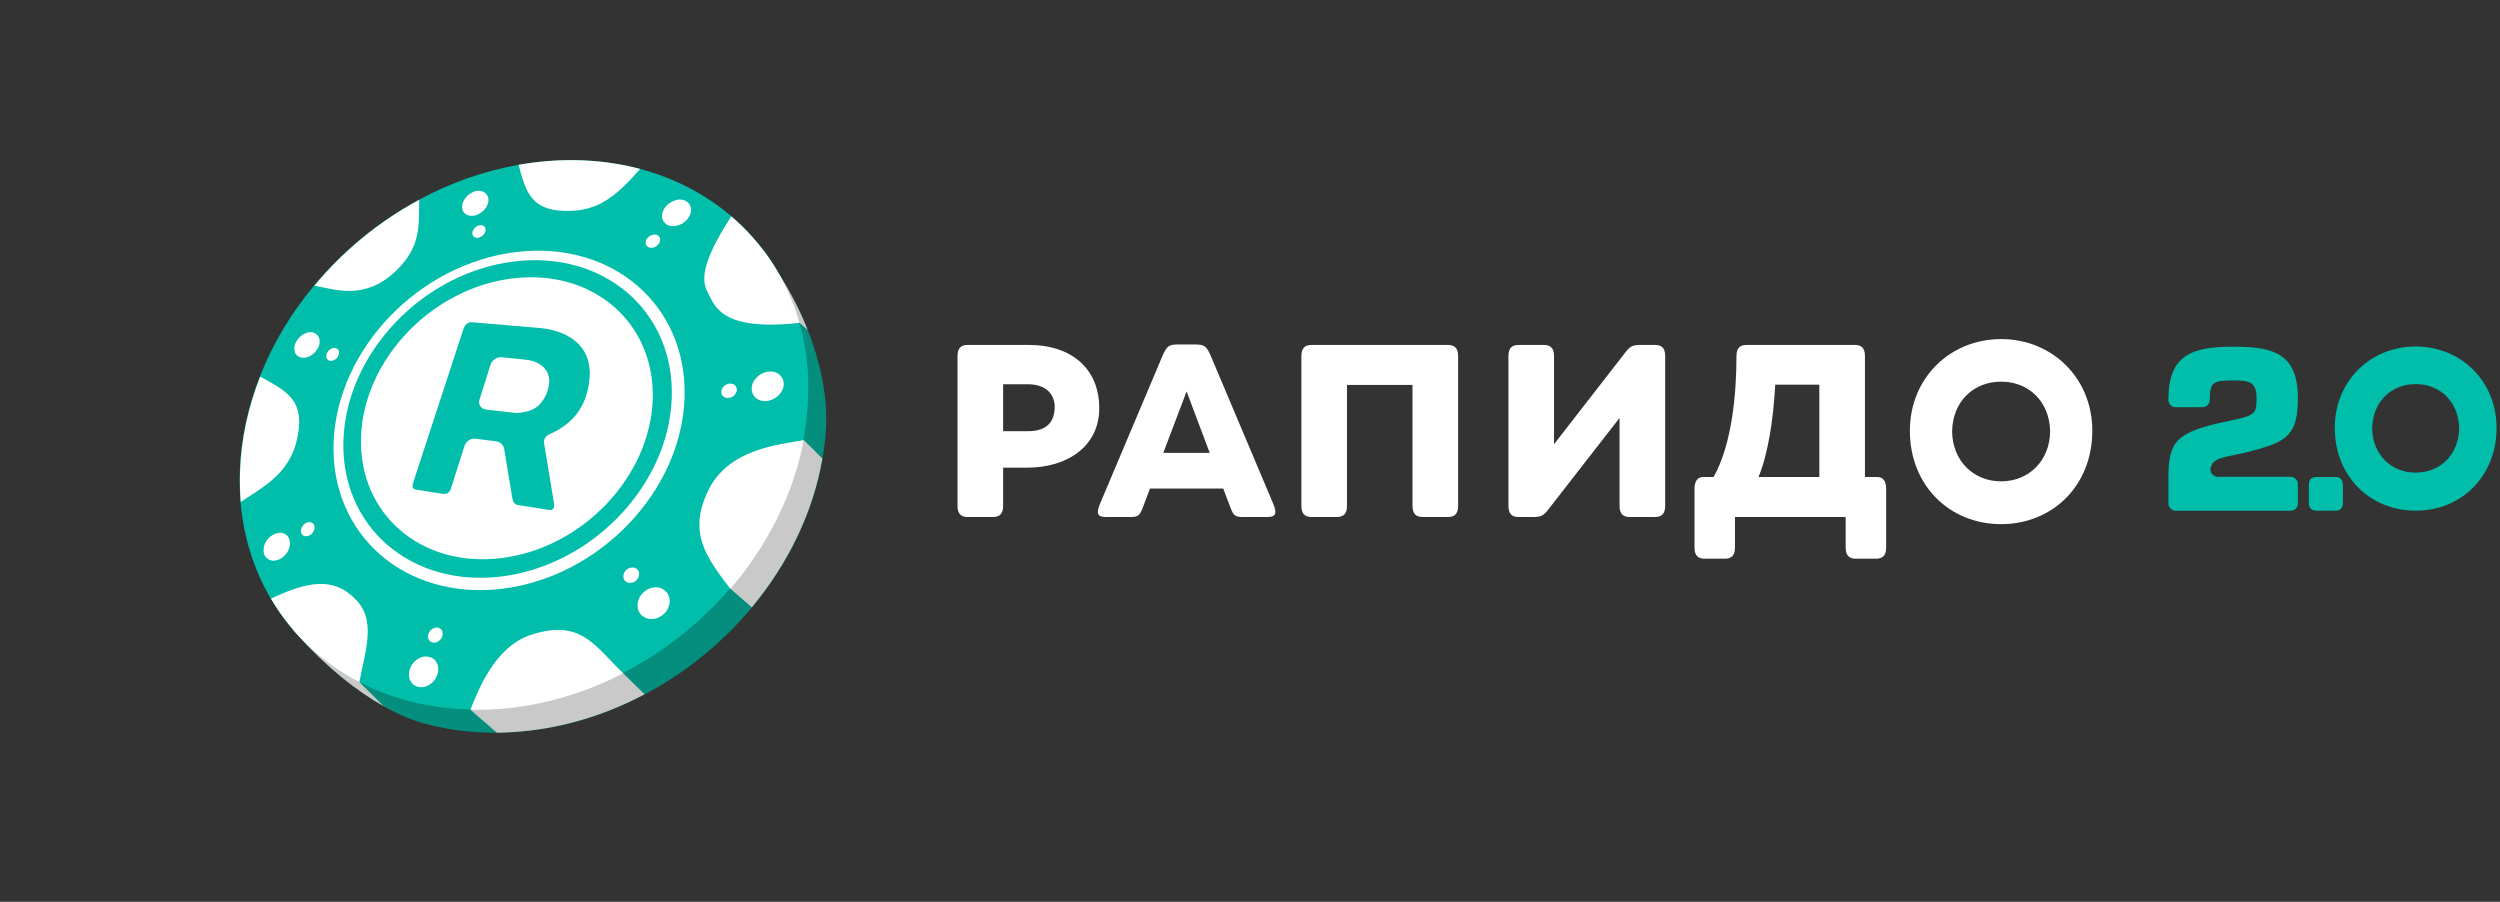 <svg width="219" height="79" viewBox="0 0 219 79" fill="none" xmlns="http://www.w3.org/2000/svg">
<rect x="0" y="0" width="219" height="79" fill="#333333" stroke="none"/>
<path d="M70.755 28.908C70.137 27.357 69.32 25.692 68.224 23.97L67.349 24.631L26.248 55.525L26.096 55.639C26.119 55.662 26.143 55.696 26.166 55.719C26.189 55.742 26.212 55.776 26.236 55.799C28.616 58.445 31.218 60.52 33.621 61.877C34.799 62.539 35.931 63.029 36.981 63.326C39.022 63.907 41.227 64.204 43.537 64.192C44.529 64.181 45.544 64.113 46.582 63.987C50.071 63.554 53.419 62.448 56.475 60.828C60.08 58.924 63.289 56.301 65.867 53.21C69.029 49.413 71.234 44.919 72.05 40.175C72.225 39.126 72.342 38.077 72.377 37.005C72.435 35.226 72.109 32.329 70.755 28.908Z" fill="#038E7D"/>
<path d="M70.032 28.281C69.589 26.741 68.982 25.305 68.224 23.959C67.827 23.252 67.372 22.567 66.882 21.929C66.054 20.834 65.109 19.831 64.059 18.941C61.819 17.025 59.112 15.611 56.079 14.801C53.244 14.049 50.118 13.82 46.816 14.231C46.349 14.288 45.894 14.357 45.428 14.436C42.359 14.984 39.419 16.033 36.713 17.493C33.19 19.386 30.051 21.974 27.52 25.008C25.513 27.414 23.891 30.106 22.771 32.968C21.733 35.602 21.115 38.374 21.01 41.202C20.975 42.137 20.998 43.061 21.068 43.95C21.336 47.086 22.258 49.949 23.716 52.435C24.311 53.438 24.988 54.385 25.735 55.252C25.793 55.32 25.863 55.389 25.921 55.457L25.933 55.468C26.003 55.548 26.061 55.617 26.131 55.685C26.155 55.708 26.178 55.742 26.201 55.765C27.695 57.362 29.456 58.696 31.451 59.734C34.298 61.216 37.599 62.072 41.181 62.151C42.418 62.174 43.689 62.117 44.984 61.957C48.356 61.535 51.588 60.498 54.563 58.958C58.144 57.111 61.352 54.568 63.942 51.557C67.186 47.794 69.472 43.3 70.371 38.545C70.592 37.37 70.732 36.184 70.779 34.987C70.907 32.615 70.627 30.368 70.032 28.281Z" fill="#00BEAA"/>
<path d="M45.148 22.088C53.642 21.028 60.268 26.764 59.965 34.907C59.662 43.049 52.522 50.508 44.04 51.568C35.559 52.629 28.92 46.892 29.224 38.75C29.527 30.596 36.655 23.149 45.148 22.088Z" fill="white"/>
<path d="M44.985 22.91C52.93 21.918 59.136 27.289 58.845 34.907C58.553 42.525 51.88 49.504 43.946 50.496C36.002 51.489 29.795 46.117 30.087 38.499C30.378 30.881 37.051 23.902 44.985 22.91Z" fill="#00BEAA"/>
<path d="M44.868 24.392C51.926 23.514 57.433 28.281 57.176 35.044C56.92 41.806 50.993 48.01 43.935 48.888C36.877 49.766 31.37 44.999 31.627 38.237C31.883 31.474 37.81 25.27 44.868 24.392Z" fill="white"/>
<path d="M27.275 29.102C27.298 29.102 27.31 29.102 27.333 29.113C27.357 29.113 27.368 29.125 27.392 29.125C27.415 29.125 27.427 29.136 27.45 29.136C27.473 29.136 27.485 29.148 27.508 29.159C27.636 29.205 27.741 29.285 27.823 29.376C27.905 29.467 27.951 29.581 27.986 29.706C28.01 29.832 28.01 29.969 27.986 30.117C27.963 30.265 27.905 30.413 27.811 30.562C27.741 30.687 27.648 30.801 27.543 30.904C27.438 31.006 27.333 31.086 27.216 31.155C27.1 31.223 26.971 31.269 26.855 31.303C26.726 31.337 26.61 31.349 26.493 31.337C26.47 31.337 26.458 31.337 26.435 31.326C26.411 31.326 26.4 31.314 26.376 31.314C26.353 31.314 26.341 31.303 26.318 31.303C26.295 31.303 26.283 31.292 26.26 31.28C26.131 31.235 26.026 31.155 25.956 31.064C25.875 30.972 25.828 30.858 25.805 30.733C25.782 30.607 25.782 30.471 25.805 30.322C25.828 30.174 25.887 30.026 25.98 29.878C26.05 29.752 26.143 29.638 26.248 29.535C26.353 29.433 26.458 29.353 26.575 29.285C26.692 29.216 26.808 29.171 26.936 29.136C27.041 29.102 27.158 29.091 27.275 29.102Z" fill="white"/>
<path d="M41.986 16.717C42.091 16.717 42.184 16.74 42.278 16.774C42.371 16.808 42.441 16.854 42.511 16.911C42.581 16.968 42.639 17.036 42.686 17.116C42.733 17.196 42.756 17.287 42.779 17.39C42.803 17.527 42.791 17.675 42.744 17.812C42.698 17.949 42.639 18.097 42.546 18.222C42.453 18.348 42.336 18.473 42.208 18.576C42.079 18.679 41.928 18.758 41.764 18.827C41.718 18.838 41.671 18.861 41.636 18.872C41.589 18.884 41.543 18.895 41.508 18.895C41.461 18.907 41.426 18.907 41.379 18.907C41.333 18.907 41.298 18.907 41.263 18.907C41.158 18.907 41.064 18.884 40.971 18.85C40.878 18.816 40.808 18.77 40.738 18.713C40.668 18.656 40.609 18.587 40.574 18.508C40.528 18.428 40.504 18.337 40.493 18.234C40.469 18.097 40.493 17.949 40.528 17.812C40.574 17.675 40.633 17.527 40.726 17.401C40.819 17.276 40.936 17.151 41.064 17.048C41.193 16.945 41.344 16.865 41.496 16.797C41.543 16.785 41.589 16.763 41.624 16.751C41.671 16.74 41.706 16.729 41.753 16.717C41.799 16.706 41.834 16.706 41.881 16.706C41.904 16.717 41.939 16.717 41.986 16.717Z" fill="white"/>
<path d="M29.34 30.482C29.352 30.482 29.363 30.482 29.375 30.482C29.387 30.482 29.398 30.482 29.398 30.482C29.41 30.482 29.422 30.482 29.422 30.493C29.433 30.493 29.445 30.493 29.445 30.505C29.515 30.528 29.562 30.562 29.608 30.619C29.643 30.664 29.678 30.721 29.69 30.79C29.702 30.858 29.702 30.927 29.69 30.995C29.678 31.064 29.643 31.143 29.608 31.223C29.573 31.292 29.527 31.349 29.48 31.394C29.433 31.44 29.375 31.485 29.317 31.52C29.259 31.554 29.2 31.577 29.13 31.599C29.072 31.611 29.002 31.622 28.944 31.611C28.932 31.611 28.92 31.611 28.909 31.611C28.897 31.611 28.885 31.611 28.885 31.611C28.873 31.611 28.862 31.611 28.862 31.599C28.85 31.599 28.838 31.588 28.838 31.588C28.768 31.565 28.722 31.531 28.675 31.474C28.64 31.428 28.605 31.372 28.593 31.303C28.582 31.235 28.582 31.166 28.593 31.098C28.605 31.029 28.64 30.95 28.675 30.87C28.71 30.801 28.757 30.744 28.803 30.699C28.85 30.653 28.909 30.607 28.967 30.573C29.025 30.539 29.084 30.516 29.154 30.493C29.212 30.482 29.282 30.482 29.34 30.482Z" fill="white"/>
<path d="M42.149 19.728C42.196 19.728 42.254 19.739 42.289 19.751C42.336 19.762 42.37 19.785 42.406 19.819C42.441 19.853 42.464 19.887 42.487 19.922C42.511 19.967 42.522 20.013 42.534 20.059C42.545 20.127 42.534 20.207 42.522 20.275C42.499 20.344 42.464 20.424 42.417 20.48C42.37 20.549 42.312 20.606 42.242 20.663C42.172 20.72 42.102 20.754 42.02 20.788C41.997 20.8 41.974 20.8 41.95 20.811C41.927 20.823 41.904 20.823 41.88 20.823C41.857 20.823 41.834 20.834 41.822 20.834C41.799 20.834 41.776 20.834 41.764 20.834C41.717 20.834 41.659 20.823 41.624 20.8C41.577 20.788 41.542 20.766 41.507 20.731C41.472 20.697 41.449 20.663 41.425 20.629C41.402 20.583 41.391 20.538 41.379 20.492C41.367 20.424 41.379 20.344 41.402 20.275C41.425 20.207 41.461 20.138 41.507 20.07C41.554 20.002 41.612 19.945 41.67 19.887C41.74 19.831 41.81 19.796 41.892 19.762C41.916 19.751 41.939 19.751 41.962 19.739C41.986 19.728 42.009 19.728 42.032 19.728C42.056 19.728 42.079 19.716 42.09 19.716C42.102 19.716 42.126 19.716 42.149 19.728Z" fill="white"/>
<path d="M24.673 46.676C24.755 46.687 24.825 46.71 24.895 46.744C24.965 46.778 25.035 46.813 25.093 46.87C25.151 46.915 25.21 46.972 25.245 47.041C25.291 47.109 25.326 47.178 25.35 47.269C25.396 47.417 25.408 47.565 25.396 47.725C25.385 47.885 25.338 48.044 25.268 48.193C25.198 48.341 25.105 48.489 24.988 48.614C24.871 48.74 24.731 48.854 24.58 48.945C24.51 48.979 24.451 49.014 24.381 49.036C24.311 49.059 24.253 49.082 24.183 49.093C24.113 49.105 24.055 49.116 23.996 49.116C23.938 49.116 23.868 49.116 23.81 49.105C23.728 49.093 23.658 49.071 23.588 49.036C23.518 49.002 23.448 48.968 23.39 48.911C23.331 48.865 23.285 48.797 23.238 48.74C23.191 48.672 23.156 48.592 23.133 48.512C23.086 48.364 23.075 48.215 23.098 48.056C23.11 47.896 23.156 47.736 23.226 47.588C23.296 47.44 23.39 47.292 23.506 47.166C23.623 47.041 23.763 46.927 23.915 46.847C23.985 46.813 24.043 46.778 24.113 46.756C24.183 46.733 24.241 46.71 24.311 46.699C24.37 46.687 24.44 46.676 24.498 46.676C24.545 46.664 24.615 46.664 24.673 46.676Z" fill="white"/>
<path d="M27.17 45.741C27.205 45.752 27.252 45.752 27.287 45.775C27.322 45.786 27.357 45.809 27.392 45.832C27.427 45.855 27.45 45.889 27.473 45.923C27.497 45.957 27.52 45.992 27.532 46.037C27.555 46.106 27.567 46.185 27.555 46.265C27.543 46.345 27.52 46.425 27.485 46.505C27.45 46.585 27.403 46.653 27.345 46.721C27.287 46.79 27.217 46.847 27.135 46.881C27.1 46.904 27.065 46.915 27.03 46.927C26.995 46.938 26.96 46.95 26.937 46.961C26.902 46.972 26.867 46.972 26.843 46.972C26.808 46.972 26.785 46.972 26.75 46.972C26.715 46.961 26.668 46.961 26.633 46.938C26.598 46.915 26.563 46.904 26.528 46.881C26.493 46.858 26.47 46.824 26.447 46.79C26.423 46.756 26.4 46.721 26.388 46.676C26.365 46.607 26.353 46.528 26.365 46.448C26.377 46.368 26.4 46.288 26.435 46.208C26.47 46.129 26.517 46.06 26.575 45.992C26.633 45.923 26.703 45.866 26.773 45.832C26.808 45.809 26.843 45.798 26.867 45.786C26.902 45.775 26.937 45.764 26.96 45.752C26.995 45.741 27.03 45.741 27.053 45.741C27.112 45.741 27.147 45.741 27.17 45.741Z" fill="white"/>
<path d="M57.363 20.538C57.387 20.538 57.41 20.538 57.433 20.549C57.457 20.549 57.48 20.56 57.503 20.56C57.527 20.572 57.55 20.572 57.562 20.583C57.585 20.595 57.597 20.606 57.62 20.617C57.69 20.652 57.737 20.709 57.772 20.766C57.807 20.823 57.83 20.891 57.83 20.959C57.83 21.028 57.818 21.108 57.795 21.188C57.772 21.267 57.725 21.336 57.667 21.404C57.62 21.45 57.573 21.495 57.527 21.541C57.48 21.575 57.422 21.61 57.363 21.644C57.305 21.678 57.247 21.689 57.188 21.701C57.13 21.712 57.072 21.712 57.013 21.712C56.99 21.712 56.967 21.712 56.943 21.701C56.92 21.701 56.897 21.689 56.885 21.689C56.862 21.678 56.838 21.678 56.827 21.667C56.803 21.655 56.792 21.644 56.768 21.632C56.698 21.598 56.652 21.541 56.617 21.484C56.582 21.427 56.558 21.359 56.558 21.29C56.558 21.222 56.57 21.142 56.593 21.062C56.617 20.982 56.663 20.914 56.722 20.846C56.768 20.8 56.815 20.754 56.862 20.709C56.908 20.674 56.967 20.64 57.025 20.617C57.083 20.595 57.142 20.572 57.2 20.56C57.247 20.538 57.305 20.538 57.363 20.538Z" fill="white"/>
<path d="M59.603 17.481C59.65 17.481 59.696 17.481 59.731 17.493C59.778 17.504 59.813 17.504 59.859 17.515C59.906 17.527 59.941 17.538 59.988 17.561C60.023 17.572 60.069 17.595 60.105 17.618C60.233 17.698 60.338 17.789 60.408 17.915C60.478 18.029 60.525 18.165 60.536 18.302C60.548 18.439 60.525 18.599 60.478 18.747C60.419 18.895 60.338 19.044 60.221 19.192C60.139 19.294 60.046 19.386 59.941 19.465C59.836 19.545 59.731 19.614 59.614 19.659C59.498 19.716 59.381 19.751 59.264 19.773C59.148 19.796 59.031 19.808 58.914 19.808C58.868 19.808 58.821 19.796 58.786 19.796C58.739 19.785 58.705 19.785 58.658 19.773C58.611 19.762 58.576 19.751 58.529 19.728C58.495 19.716 58.448 19.694 58.413 19.671C58.285 19.591 58.179 19.488 58.109 19.374C58.039 19.26 57.993 19.123 57.993 18.975C57.981 18.838 58.005 18.679 58.063 18.53C58.121 18.382 58.203 18.234 58.319 18.097C58.401 17.994 58.495 17.903 58.599 17.835C58.705 17.755 58.809 17.698 58.926 17.641C59.043 17.584 59.16 17.55 59.276 17.527C59.37 17.481 59.498 17.47 59.603 17.481Z" fill="white"/>
<path d="M38.346 54.978C38.428 54.989 38.498 55.024 38.568 55.069C38.626 55.115 38.685 55.172 38.72 55.24C38.755 55.309 38.778 55.389 38.778 55.468C38.778 55.548 38.778 55.64 38.743 55.731C38.72 55.822 38.673 55.902 38.615 55.982C38.556 56.05 38.486 56.118 38.416 56.164C38.346 56.21 38.265 56.255 38.183 56.278C38.101 56.301 38.02 56.301 37.926 56.29C37.845 56.278 37.775 56.244 37.705 56.198C37.646 56.153 37.588 56.096 37.553 56.027C37.518 55.959 37.495 55.879 37.495 55.799C37.495 55.719 37.495 55.628 37.53 55.537C37.565 55.446 37.6 55.366 37.658 55.286C37.716 55.218 37.786 55.149 37.856 55.104C37.926 55.058 38.008 55.012 38.09 54.989C38.183 54.967 38.265 54.955 38.346 54.978Z" fill="white"/>
<path d="M37.53 57.533C37.693 57.567 37.845 57.624 37.973 57.715C38.101 57.806 38.195 57.932 38.265 58.069C38.335 58.205 38.381 58.365 38.393 58.536C38.405 58.707 38.381 58.89 38.323 59.072C38.265 59.255 38.171 59.426 38.066 59.574C37.95 59.722 37.821 59.848 37.67 59.95C37.518 60.053 37.355 60.121 37.191 60.167C37.028 60.212 36.853 60.213 36.678 60.178C36.515 60.144 36.363 60.076 36.235 59.984C36.106 59.893 36.013 59.768 35.943 59.631C35.873 59.494 35.826 59.334 35.826 59.163C35.815 58.992 35.838 58.81 35.896 58.627C35.955 58.445 36.048 58.274 36.153 58.126C36.27 57.977 36.398 57.852 36.55 57.749C36.701 57.647 36.853 57.578 37.028 57.533C37.191 57.51 37.366 57.498 37.53 57.533Z" fill="white"/>
<path d="M64.036 33.607C64.118 33.618 64.188 33.63 64.246 33.664C64.304 33.698 64.363 33.732 64.409 33.778C64.456 33.824 64.491 33.88 64.514 33.949C64.538 34.017 64.549 34.086 64.549 34.154C64.549 34.245 64.526 34.325 64.479 34.405C64.444 34.485 64.386 34.565 64.328 34.622C64.258 34.69 64.188 34.747 64.106 34.781C64.024 34.827 63.931 34.85 63.838 34.861C63.826 34.861 63.814 34.861 63.803 34.861C63.791 34.861 63.779 34.861 63.768 34.861C63.756 34.861 63.744 34.861 63.733 34.861C63.721 34.861 63.709 34.861 63.698 34.861C63.616 34.85 63.546 34.839 63.488 34.804C63.429 34.77 63.371 34.736 63.324 34.69C63.278 34.645 63.243 34.588 63.219 34.519C63.196 34.451 63.184 34.382 63.184 34.314C63.184 34.223 63.208 34.143 63.254 34.063C63.289 33.983 63.348 33.903 63.406 33.846C63.476 33.778 63.546 33.721 63.628 33.687C63.709 33.641 63.803 33.618 63.896 33.607C63.908 33.607 63.919 33.607 63.931 33.607C63.943 33.607 63.954 33.607 63.966 33.607C63.978 33.607 63.989 33.607 64.001 33.607C64.013 33.595 64.024 33.595 64.036 33.607Z" fill="white"/>
<path d="M67.594 32.546C67.746 32.557 67.897 32.592 68.026 32.66C68.154 32.717 68.271 32.797 68.364 32.9C68.457 33.002 68.527 33.116 68.586 33.242C68.632 33.367 68.656 33.516 68.656 33.664C68.656 33.846 68.609 34.017 68.527 34.177C68.457 34.337 68.341 34.485 68.212 34.622C68.084 34.758 67.921 34.861 67.757 34.952C67.582 35.032 67.396 35.101 67.209 35.123C67.186 35.123 67.151 35.123 67.127 35.135C67.104 35.135 67.069 35.135 67.046 35.135C67.022 35.135 66.999 35.135 66.964 35.135C66.941 35.135 66.917 35.135 66.894 35.135C66.742 35.123 66.591 35.078 66.462 35.021C66.334 34.964 66.218 34.884 66.124 34.781C66.031 34.679 65.961 34.565 65.914 34.439C65.868 34.314 65.844 34.166 65.844 34.017C65.856 33.846 65.891 33.675 65.972 33.504C66.043 33.344 66.159 33.196 66.287 33.059C66.416 32.934 66.567 32.82 66.742 32.729C66.906 32.649 67.092 32.58 67.291 32.557C67.314 32.557 67.349 32.546 67.372 32.546C67.396 32.546 67.419 32.546 67.454 32.546C67.477 32.546 67.501 32.546 67.536 32.546C67.536 32.546 67.559 32.546 67.594 32.546Z" fill="white"/>
<path d="M55.496 49.721C55.531 49.721 55.566 49.732 55.601 49.743C55.636 49.755 55.671 49.766 55.695 49.789C55.73 49.812 55.753 49.823 55.788 49.846C55.811 49.869 55.846 49.892 55.87 49.926C55.928 49.994 55.963 50.074 55.975 50.154C55.998 50.234 55.998 50.325 55.975 50.416C55.963 50.508 55.928 50.587 55.881 50.667C55.835 50.747 55.765 50.827 55.695 50.884C55.648 50.918 55.601 50.952 55.555 50.975C55.508 50.998 55.45 51.021 55.403 51.032C55.356 51.044 55.298 51.055 55.251 51.055C55.205 51.055 55.146 51.055 55.1 51.055C55.065 51.055 55.03 51.044 54.995 51.032C54.96 51.021 54.925 51.009 54.901 50.987C54.866 50.964 54.843 50.952 54.808 50.929C54.785 50.907 54.75 50.884 54.726 50.85C54.668 50.781 54.633 50.702 54.621 50.622C54.598 50.542 54.598 50.451 54.621 50.359C54.633 50.268 54.668 50.188 54.715 50.108C54.761 50.029 54.82 49.949 54.901 49.892C54.948 49.858 54.995 49.823 55.041 49.8C55.088 49.778 55.135 49.755 55.193 49.743C55.24 49.732 55.298 49.721 55.345 49.721C55.391 49.709 55.438 49.709 55.496 49.721Z" fill="white"/>
<path d="M57.643 51.465C57.713 51.477 57.794 51.488 57.853 51.511C57.923 51.534 57.993 51.568 58.051 51.602C58.121 51.637 58.179 51.682 58.238 51.728C58.296 51.773 58.343 51.831 58.401 51.888C58.518 52.024 58.588 52.184 58.634 52.355C58.669 52.526 58.681 52.709 58.646 52.88C58.611 53.062 58.553 53.233 58.459 53.404C58.366 53.564 58.238 53.724 58.074 53.849C57.981 53.929 57.888 53.986 57.783 54.043C57.678 54.1 57.584 54.134 57.479 54.168C57.374 54.203 57.27 54.214 57.164 54.225C57.059 54.237 56.954 54.225 56.861 54.214C56.791 54.203 56.709 54.18 56.639 54.157C56.569 54.134 56.499 54.1 56.441 54.066C56.383 54.032 56.313 53.986 56.255 53.94C56.196 53.895 56.15 53.838 56.103 53.781C55.986 53.644 55.916 53.484 55.881 53.313C55.846 53.142 55.834 52.971 55.87 52.788C55.904 52.617 55.963 52.435 56.056 52.275C56.15 52.116 56.278 51.956 56.441 51.831C56.535 51.751 56.628 51.694 56.721 51.637C56.815 51.58 56.919 51.545 57.025 51.511C57.13 51.477 57.234 51.466 57.328 51.454C57.444 51.443 57.538 51.443 57.643 51.465Z" fill="white"/>
<path d="M72.039 40.164C71.223 44.908 69.018 49.401 65.856 53.199L63.989 51.58L63.978 51.568L70.418 38.556L72.039 40.164Z" fill="#C9C9C9"/>
<path d="M70.032 28.281L67.337 24.62L64.537 20.823L66.87 21.929C67.36 22.579 67.804 23.252 68.212 23.959C69.309 25.681 70.137 27.346 70.744 28.897L70.032 28.281Z" fill="#C9C9C9"/>
<path d="M56.464 60.817C53.407 62.436 50.059 63.543 46.571 63.976C45.544 64.101 44.517 64.17 43.526 64.181L41.216 62.185L54.586 58.981L54.597 58.992L56.464 60.817Z" fill="#C9C9C9"/>
<path d="M33.621 61.866C31.206 60.509 28.605 58.434 26.236 55.788C26.073 55.617 25.921 55.446 25.758 55.263L25.595 54.989L26.248 55.514L31.486 59.756L33.621 61.866Z" fill="#C9C9C9"/>
<path fill-rule="evenodd" clip-rule="evenodd" d="M51.599 31.999C51.494 31.292 51.191 30.665 50.689 30.151C50.164 29.615 49.488 29.228 48.613 28.977C48.111 28.828 47.563 28.749 46.944 28.703C46.548 28.669 41.368 28.224 41.286 28.224C41.193 28.224 41.123 28.235 41.053 28.27C40.843 28.361 40.691 28.532 40.586 28.851C40.376 29.49 36.176 42.331 36.176 42.331C36.153 42.388 36.153 42.445 36.141 42.491C36.118 42.764 36.2 42.855 36.491 42.901C36.491 42.901 38.089 43.152 38.754 43.255C38.813 43.266 38.859 43.266 38.918 43.266C39.174 43.266 39.349 43.152 39.478 42.867C39.513 42.776 40.679 39.092 40.679 39.092C40.784 38.773 41.099 38.419 41.554 38.419C41.601 38.419 43.129 38.613 43.456 38.659C43.853 38.716 44.121 38.989 44.179 39.4C44.191 39.491 44.786 43.106 44.879 43.642C44.949 44.019 45.101 44.19 45.393 44.247C45.451 44.258 48.111 44.68 48.158 44.68C48.356 44.68 48.473 44.6 48.519 44.452C48.543 44.349 48.554 44.235 48.543 44.156C48.496 43.87 47.749 39.32 47.668 38.853C47.609 38.533 47.761 38.237 48.041 38.089C48.111 38.054 48.298 37.963 48.344 37.94C49.383 37.45 50.164 36.811 50.713 35.99C51.308 35.101 51.623 34.04 51.669 32.694C51.669 32.729 51.669 32.318 51.599 31.999ZM48.111 33.493C48.064 34.166 47.819 34.77 47.376 35.306C47.049 35.705 46.594 35.956 46.034 36.07C45.848 36.104 45.416 36.184 45.171 36.173C45.171 36.173 42.884 35.91 42.651 35.888C42.394 35.865 42.196 35.762 42.079 35.591C41.963 35.431 41.939 35.215 42.009 34.987C42.009 34.987 42.779 32.535 42.966 31.965C43.071 31.622 43.421 31.292 43.888 31.292C43.923 31.292 45.708 31.463 46.034 31.508C46.489 31.565 47.166 31.691 47.668 32.227C47.983 32.569 48.134 32.991 48.111 33.493Z" fill="#00BEAA"/>
<path d="M70.032 28.281C63.161 29.045 62.624 26.787 62.041 25.704C61.551 24.803 61.143 23.434 64.059 18.952C66.882 21.359 68.971 24.552 70.032 28.281Z" fill="white"/>
<path d="M70.406 38.556C69.507 43.312 67.221 47.805 63.977 51.58L63.966 51.568C61.889 48.82 60.244 46.721 62.029 42.992C63.791 39.309 68.247 38.944 70.406 38.556Z" fill="white"/>
<path d="M54.598 58.981C51.623 60.509 48.38 61.558 45.008 61.98C43.713 62.14 42.442 62.208 41.205 62.174C41.893 60.452 43.352 56.62 46.56 55.594C50.911 54.203 52.09 56.575 54.598 58.981C54.598 58.981 54.587 58.97 54.598 58.981Z" fill="white"/>
<path d="M31.487 59.757C28.232 58.069 25.56 55.56 23.74 52.446C27.59 50.576 29.597 50.804 31.3 52.663C33.003 54.533 31.883 57.373 31.487 59.757Z" fill="white"/>
<path d="M26.061 38.294C25.431 41.521 22.993 42.673 21.091 43.973C21.021 43.072 20.998 42.16 21.033 41.225C21.138 38.396 21.756 35.625 22.794 32.991C25.186 34.314 26.703 35.055 26.061 38.294Z" fill="white"/>
<path d="M36.725 17.504C36.655 19.66 36.97 21.575 34.637 23.776C31.965 26.285 29.445 25.396 27.544 25.02C30.064 21.986 33.202 19.397 36.725 17.504Z" fill="white"/>
<path d="M56.079 14.801C53.839 17.344 52.276 18.565 49.418 18.473C46.571 18.382 46.058 16.865 45.428 14.436C45.883 14.357 46.349 14.288 46.816 14.231C50.118 13.82 53.244 14.049 56.079 14.801Z" fill="white"/>
<path d="M211.613 30.351C207.666 30.351 204.528 33.361 204.528 37.477C204.528 41.764 207.647 44.736 211.613 44.736C215.579 44.736 218.697 41.764 218.697 37.477C218.697 33.361 215.559 30.351 211.613 30.351ZM211.613 41.402C209.476 41.402 207.84 39.84 207.801 37.515C207.859 35.133 209.514 33.647 211.613 33.647C213.711 33.647 215.367 35.133 215.425 37.515C215.386 39.84 213.75 41.402 211.613 41.402Z" fill="#00BEAA"/>
<path d="M200.658 44.739H190.589C190.243 44.739 189.954 44.453 189.954 44.11V41.785C189.954 38.679 190.647 37.841 195.017 36.926C197.578 36.393 197.674 36.279 197.674 34.945C197.674 33.516 197.173 33.325 195.633 33.325C193.881 33.325 193.573 33.478 193.573 35.002V35.04C193.573 35.383 193.284 35.669 192.938 35.669H190.589C190.243 35.669 189.954 35.383 189.954 35.04V34.983C189.954 31.115 191.975 30.372 195.633 30.372C199.021 30.372 201.293 30.867 201.293 34.869C201.293 38.07 200.35 38.679 197.347 39.48C194.921 40.127 193.92 39.956 193.65 40.985C193.554 41.385 193.862 41.766 194.286 41.766H200.658C201.004 41.766 201.293 42.052 201.293 42.395V44.091C201.312 44.453 201.024 44.739 200.658 44.739Z" fill="#00BEAA"/>
<path d="M204.566 41.784H202.93C202.525 41.784 202.256 41.956 202.256 42.508V42.965V43.556V44.014C202.256 44.566 202.525 44.737 202.93 44.737H204.566C204.97 44.737 205.24 44.566 205.24 44.014V43.556V42.985V42.527C205.24 41.956 204.97 41.784 204.566 41.784Z" fill="#00BEAA"/>
<path fill-rule="evenodd" clip-rule="evenodd" d="M175.297 29.703C170.851 29.703 167.306 33.091 167.306 37.734C167.306 42.566 170.815 45.915 175.297 45.915C179.78 45.915 183.286 42.567 183.286 37.734C183.286 33.091 179.742 29.703 175.297 29.703ZM84.779 30.218H90.18C93.65 30.218 96.294 32.12 96.294 35.774C96.294 38.989 93.65 40.969 89.937 40.969H87.873V44.318C87.873 45.061 87.517 45.289 86.973 45.289H84.779C84.234 45.289 83.878 45.061 83.878 44.318V31.189C83.878 30.445 84.234 30.218 84.779 30.218ZM87.873 37.771H90.068C91.812 37.771 92.394 36.858 92.394 35.564C92.337 34.385 91.475 33.661 90.049 33.661H87.873V37.771ZM171.003 37.79C171.041 40.396 172.897 42.166 175.298 42.166C177.699 42.166 179.556 40.396 179.593 37.79C179.536 35.106 177.66 33.432 175.298 33.432C172.935 33.432 171.058 35.106 171.003 37.79ZM106.012 31.054C105.674 30.331 105.486 30.178 104.736 30.178H103.16C102.411 30.178 102.223 30.331 101.885 31.054L96.37 44.108C96.014 44.945 96.126 45.288 96.839 45.288H99.109C99.728 45.288 99.859 45.06 100.047 44.621L100.74 42.795H107.155L107.849 44.621C108.038 45.06 108.169 45.288 108.788 45.288H111.057C111.769 45.288 111.882 44.945 111.526 44.108L106.012 31.054ZM103.946 34.289L101.902 39.674H105.972L103.946 34.289ZM144.968 30.218H143.6C143.131 30.237 142.867 30.275 142.474 30.751L136.133 38.914V31.189C136.133 30.445 135.778 30.218 135.233 30.218H133.038C132.496 30.218 132.139 30.445 132.139 31.189V44.318C132.139 45.078 132.496 45.289 133.038 45.289H134.408C134.877 45.27 135.14 45.232 135.534 44.755L141.873 36.611V44.318C141.873 45.061 142.228 45.289 142.775 45.289H144.968C145.513 45.289 145.869 45.061 145.869 44.318V31.189C145.869 30.427 145.513 30.218 144.968 30.218ZM163.369 41.788H164.364C164.965 41.749 165.208 42.148 165.227 42.757V47.971C165.227 48.713 164.87 48.942 164.327 48.942H162.582C162.039 48.942 161.681 48.713 161.681 47.971V45.289H151.983V47.971C151.983 48.713 151.629 48.942 151.084 48.942H149.339C148.796 48.942 148.438 48.713 148.438 47.971V42.757C148.458 42.148 148.703 41.749 149.303 41.788H150.109C151.759 38.875 152.115 34.29 152.115 31.189C152.115 30.427 152.473 30.218 153.016 30.218H162.469C163.013 30.218 163.369 30.427 163.369 31.189V41.788ZM159.374 41.787H154.047C154.872 39.788 155.34 36.839 155.51 33.699H159.374V41.787ZM114.901 30.218H126.83C127.375 30.218 127.731 30.445 127.731 31.189V44.318C127.731 45.061 127.375 45.289 126.83 45.289H124.635C124.092 45.289 123.735 45.061 123.735 44.318V33.719H117.996V44.318C117.996 45.061 117.639 45.289 117.096 45.289H114.901C114.356 45.289 114.001 45.061 114.001 44.318V31.189C114.001 30.445 114.356 30.218 114.901 30.218Z" fill="white"/>
</svg>
